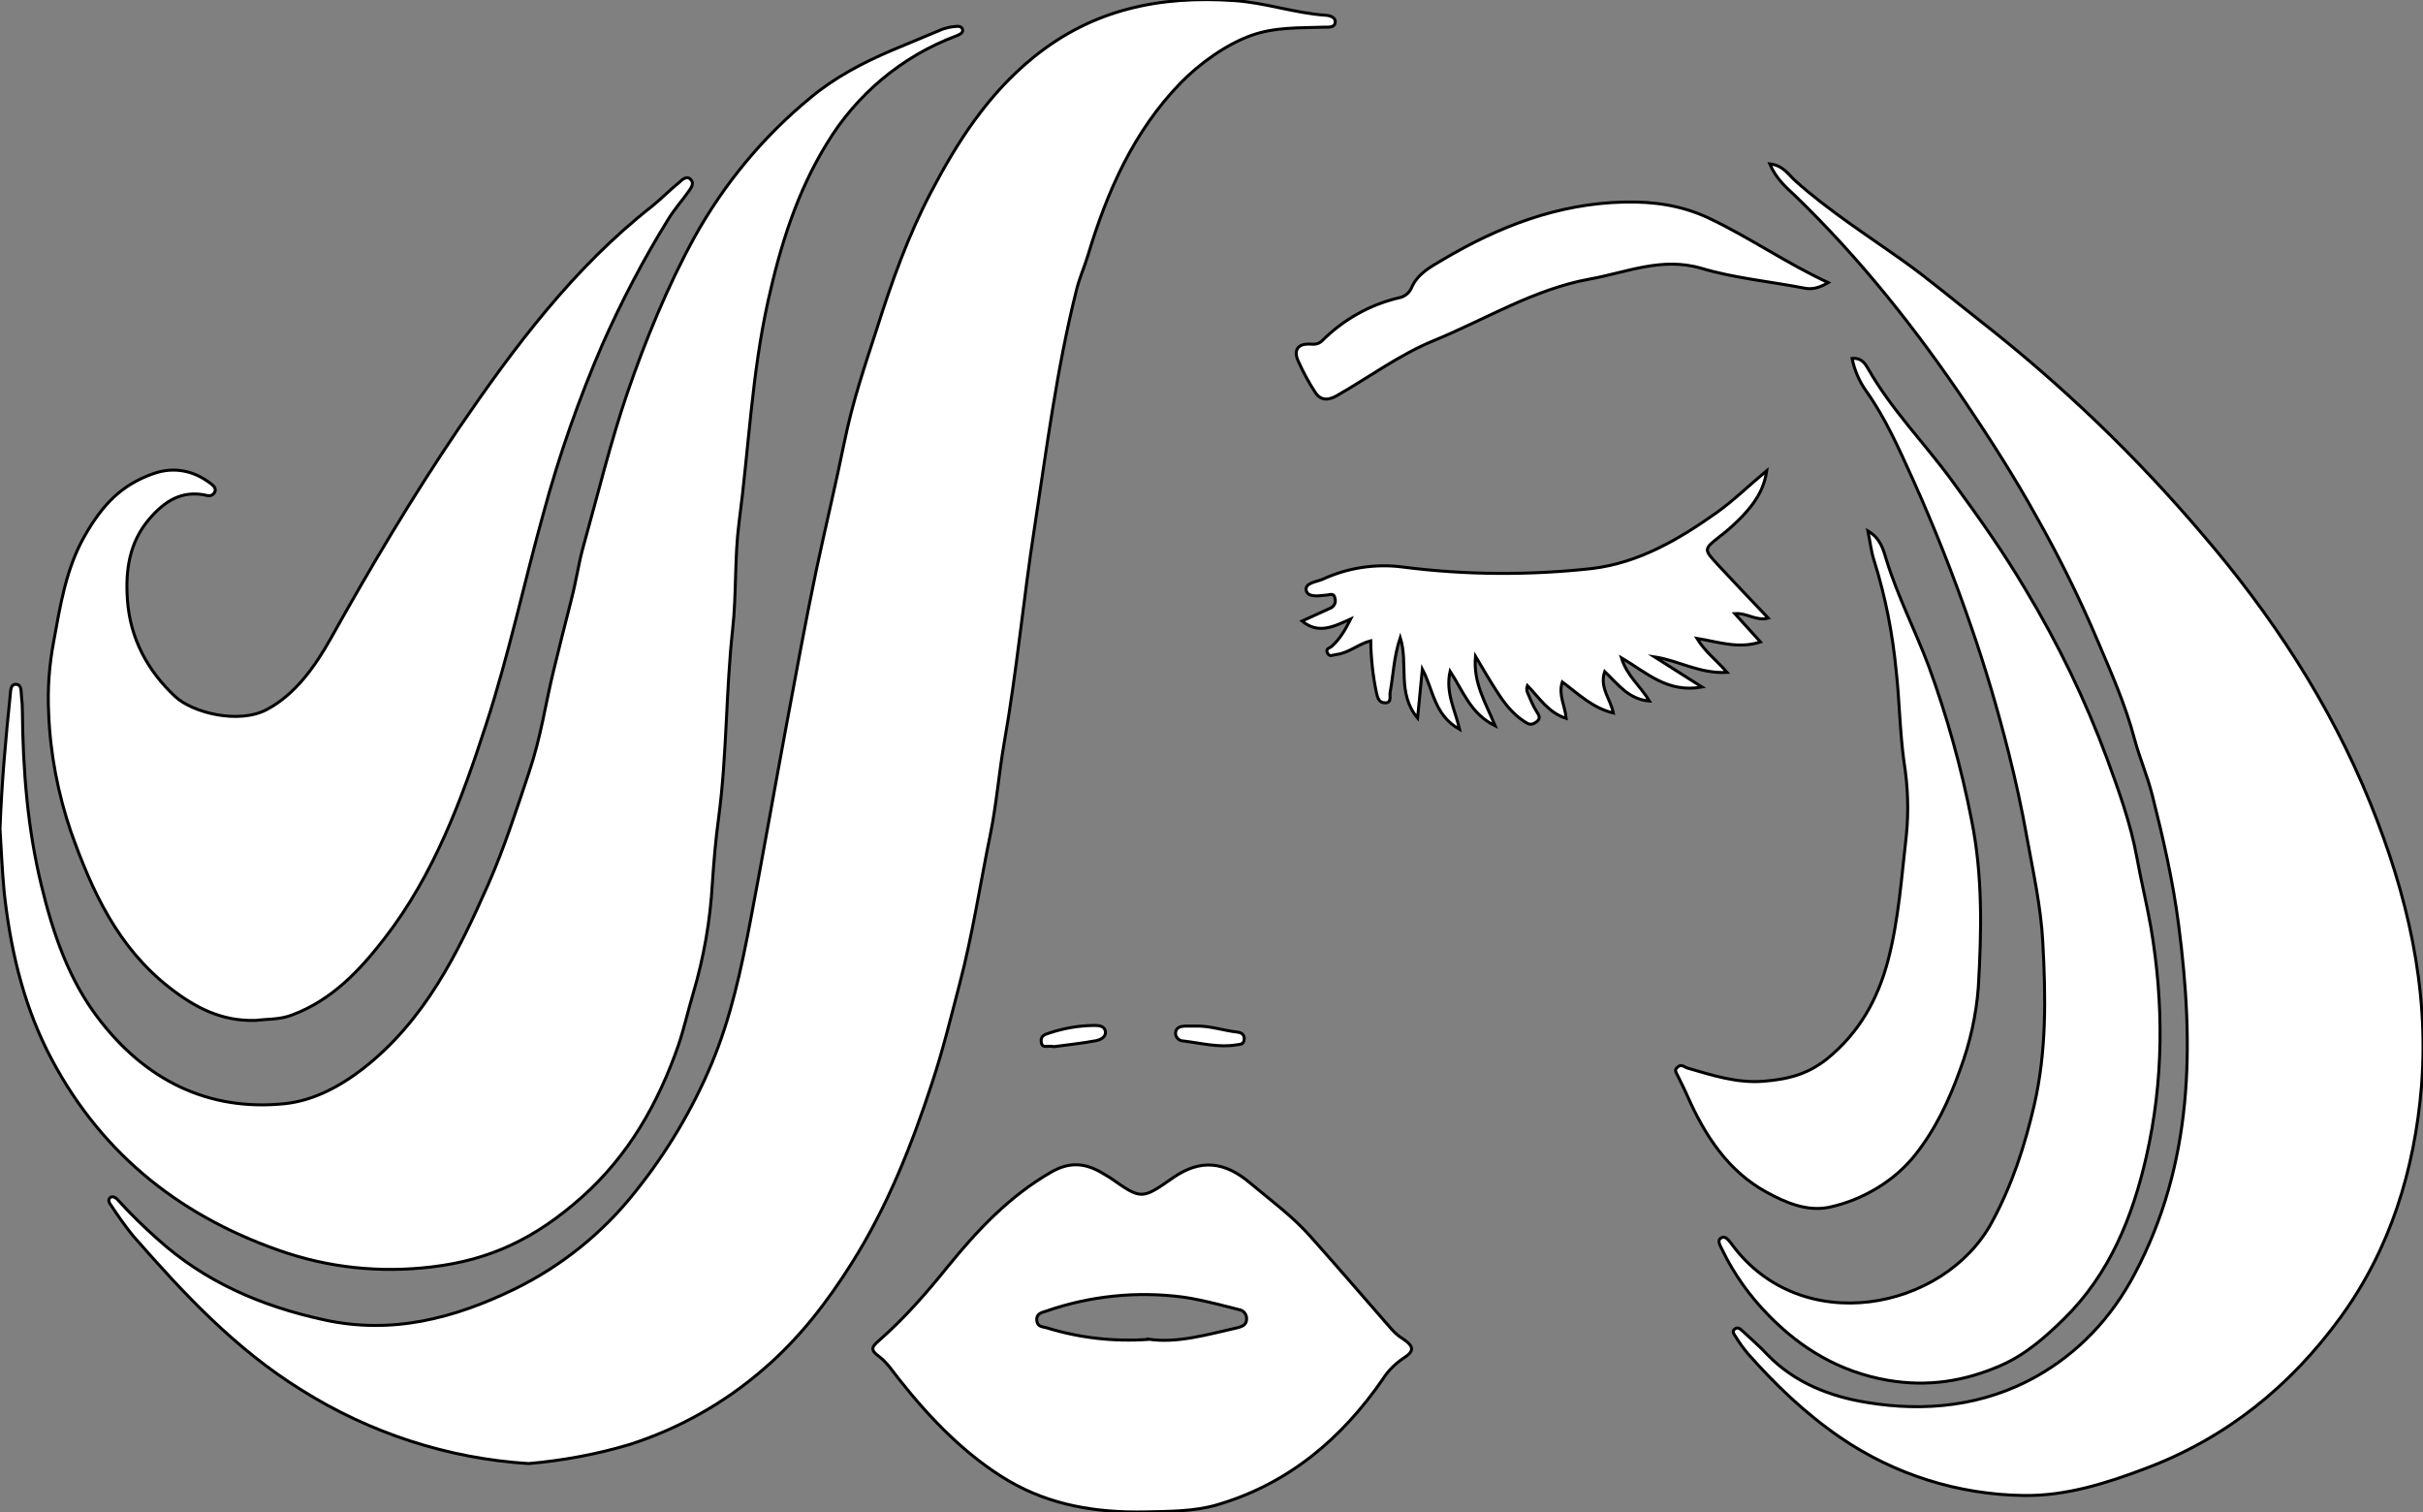 <?xml version="1.0" encoding="utf-8"?>
<!-- Generator: Adobe Illustrator 21.0.0, SVG Export Plug-In . SVG Version: 6.00 Build 0)  -->
<svg version="1.1" id="图层_1" xmlns="http://www.w3.org/2000/svg" xmlns:xlink="http://www.w3.org/1999/xlink" x="0px" y="0px"
	 viewBox="0 0 811.9 506.7" style="enable-background:new 0 0 811.9 506.7;" xml:space="preserve">
<rect x="0" y="0" width="811.9" height="506.7" fill="#808080" stroke="none"/>
<style type="text/css">
	.st0{fill:#FFFFFF;stroke:#000000;stroke-miterlimit:10;}
</style>
<title>Anime10_13_694</title>
<g>
	<path id="XBD54E0M2Gra1OT1_2_" class="st0" d="M177.1,490.4c-27-1.7-53.1-10.2-76-24.6c-22.2-13.7-39.6-32.4-56.5-51.7
		c-2.6-3.2-5-6.6-7.3-10.1c-0.6-0.8-1.3-1.9-0.4-2.7s2.2,0.2,2.9,1.1c4,4.4,8.3,8.6,12.8,12.6c16,14.5,34.8,22.6,55.8,27.2
		c23,5.1,43.9-0.5,64.1-10.3c15.7-7.7,29.5-18.8,40.4-32.6c10.5-13.1,19.1-27.5,25.6-43c6.5-15.6,9.9-31.8,13-48
		c4.1-21.5,7.9-43.2,11.9-64.7c3.3-17.6,6.5-35.3,10.2-52.9c3-14.1,6.4-28.2,9.3-42.4s6.9-25.7,11-38.4c4.9-15.5,10.4-30.9,18-45.4
		c8.9-17,19.1-32.9,34.4-45.3c20-16.2,42.5-20.7,67.3-19c10.4,0.7,20.2,4.2,30.5,4.9c1.4,0.1,3.5,0.6,3.3,2.4s-2.2,1.6-3.6,1.6
		c-8.3,0.3-16.5-0.1-24.6,2.8s-17.1,9.2-23.7,16C379.9,44,371,64.1,364.6,85.4c-1.2,4-2.9,7.7-3.9,11.8c-6.6,26.3-10,53.2-14.1,79.9
		c-3.7,23.9-5.9,47.9-10.1,71.7c-1.8,10.3-2.6,20.8-4.7,31c-3.4,16.6-5.9,33.3-10.2,49.7c-2.9,11.1-5.6,22.2-9.2,33.1
		c-6.9,21.1-15,41.6-26.9,60.5c-8.3,13.2-17.7,25.4-29.6,35.6c-13.1,11.4-28.4,20-44.9,25.3C199.9,487.3,188.6,489.4,177.1,490.4z"
		/>
	<path id="XBD54E0M2Gra1OT1_1_" class="st0" d="M0,277.7c0.6-15.7,1.9-30.1,3.4-44.5c0.2-1.5,0-4,2-3.9s1.6,2.6,1.8,4.1
		c0.2,1.7,0.3,3.3,0.3,5c0.2,19.7,1.7,39.1,6.4,58.4c3.9,16.1,9.2,31.6,19.2,44.6c15.5,20.3,36.5,31.1,62.4,28.4
		c9.4-1,18.2-5.6,26.1-11.7c20.8-16.2,31.8-38.7,42.1-62c5.3-12.1,9.3-24.6,13.5-37.1s5.5-22.9,8.3-34.3c1.9-7.7,3.8-15.5,5.8-23.2
		s2.5-12.6,4.3-18.9c4.8-17.1,8.9-34.3,14.7-51.2s13.3-35.4,22.5-52.1c9.9-17.8,23-33.6,38.7-46.5c8.1-6.8,17.6-11.8,27.5-16l17-7.1
		c1.3-0.4,2.6-0.7,3.9-0.8c0.9-0.1,2.2-0.3,2.6,0.9s-1,1.8-2,2.2C302.3,18.8,287,31.6,277,48.2c-9.9,16.1-15.5,34-19.6,52.5
		c-5.5,24.6-6.5,49.8-9.8,74.7c-1.5,11.8-0.8,23.7-2.1,35.4c-2.3,21-1.9,42.2-4.7,63.2c-1,7.3-1.6,14.6-2.1,21.9
		c-0.7,12.6-2.9,25.1-6.5,37.2c-1.7,5.7-3,11.6-4.9,17.2c-6.8,19.5-16.7,36.9-32.3,50.8s-30.8,21.1-50.3,23.4
		c-17.2,2.1-34.7,0.3-51.1-5.5c-34.6-12.1-61.2-33.9-77.8-67c-8.3-16.7-12.4-34.7-14.4-53.1C0.7,291.5,0.4,284,0,277.7z"/>
	<path id="XEC2AFFM2Gra2OT31_2_" class="st0" d="M593,54.9c4.6,0.5,6.4,3.8,8.7,5.8c11.1,9.9,23.6,17.9,35.6,26.4
		c9.4,6.7,18.1,14.1,27.2,21.2c26.7,21,51.3,44.6,73.3,70.5c23.3,27.1,42.9,56.9,56.4,90.2c12.3,30.4,19.8,61.7,17.2,94.8
		c-2.3,28.2-10.5,54.8-27.2,77.7s-38,40.2-64.9,50.4c-13.4,5.1-27,9.4-41.2,9.2c-21.9-0.3-43.3-7-61.4-19.4
		c-11.7-8-21.7-17.6-31-28.1c-1.5-1.8-2.9-3.7-4.1-5.7c-0.5-0.8-1.4-1.8-0.3-2.6c1.1-0.8,1.9,0.1,2.6,0.7c2.8,2.6,5.7,5.1,8.3,7.9
		c9.1,9.4,20.9,14,33.2,16c19.7,3.3,39.2,1.2,56.8-8.6c14.2-8,25.2-19.6,33-34.3c19.8-37.3,20.1-76.7,14.8-117.2
		c-1.9-14.7-5.2-29.1-8.8-43.3c-1.6-6.4-4.3-12.6-6-19c-3-11.3-7.7-21.9-12.2-32.5c-6.1-14.4-13-28.4-20.7-42
		c-7.2-13-15.2-25.5-23.4-37.7c-16.9-25.1-35.7-48.8-57.6-69.9C598.4,62.7,595.1,59.8,593,54.9z"/>
	<path id="XBD54E0M2Gra1OT1" class="st0" d="M85.8,341.9c-11.4,0.4-20.3-4.2-28.9-10.9c-17.4-13.5-26-32.3-33.1-52.2
		c-4.4-12.9-7-26.4-7.5-40c-0.4-8,0.2-16,1.7-23.9c2.2-12,4.1-24.3,10.3-35.2s12.6-17.3,23.1-21c6.8-2.4,13.5-1.1,19.3,3.4
		c0.8,0.6,1.6,1.3,1.4,2.4c-0.3,1.1-1.4,1.8-2.5,1.6c-0.1,0-0.2-0.1-0.3-0.1c-8.3-1.9-14.1,1.9-19.2,7.8c-6.8,7.9-8.1,17.3-7.4,27.2
		c0.9,12.9,6.7,23.7,16,32.4c5.8,5.4,21.3,9.4,30.8,4.3s16-14.3,21.3-23.7c13.4-24,27.4-47.6,42.8-70.3
		c18.7-27.4,38.5-53.9,64.9-74.6c3.1-2.5,5.9-5.4,9-7.9c1-0.9,2.5-2.5,3.9-1.1s0.1,2.9-0.7,4.1c-2.2,3.1-4.8,6-6.8,9.3
		c-8.3,13.4-15.6,27.4-22,41.8c-7.9,18.3-14.5,37.1-19.7,56.3c-6.6,23.7-11.7,47.8-19.3,71.1c-8.2,25.3-17.5,50.4-34.1,71.8
		c-8.3,10.7-17.5,20.5-30.7,25.5C93.9,341.7,89.7,341.4,85.8,341.9z"/>
	<path id="XFF00FFM1Color11" class="st0" d="M383.6,506.6c-16.1,0.3-31.6-2.2-45.6-10.4s-26.2-20.7-36.7-34c-2.2-2.7-4-5.7-6.9-7.8
		s-2.2-3.2,0-5.1c8.6-7.5,16-16,23.1-24.8c10-12.3,20.7-23.7,34.8-31.8c6.1-3.5,11.3-3,16.8,0.2l3,1.8c10.4,7.3,10.4,7.3,21-0.1
		c9.1-6.3,17.2-5.5,25.8,1.8c6.9,5.8,14.2,11.1,20.2,17.9c9.2,10.3,18.2,20.8,27.3,31.2c1,1.1,2.1,2.1,3.4,2.9
		c4.1,2.7,4.3,4.3,0.3,6.8c-2.6,1.8-4.9,4-6.6,6.7c-13.9,20.2-31.8,35.3-55.6,42.3C400.1,506.5,391.7,506.4,383.6,506.6z
		 M384.7,448.7c9.6,1.5,19.7-1.5,29.9-3.8c1.5-0.4,3-0.9,3.1-2.7c0.2-1.6-0.9-3.2-2.6-3.4c-0.1,0-12.5-3.4-18.8-4.2
		c-15.4-2-31-0.4-45.7,4.7c-1.6,0.5-3.4,0.9-3.2,3.1c0.2,2.2,1.8,2.1,3.3,2.5c11,3.4,22.5,4.7,34,3.9L384.7,448.7L384.7,448.7z"/>
	<path id="XEC2AFFM2Gra2OT31_1_" class="st0" d="M620.6,120.1c3.2-0.3,4.4,1.8,5.4,3.5c7.8,13.7,18.9,24.9,28.1,37.5
		s17.1,23.7,24.6,36.4c10.9,18.1,20.1,37.1,27.4,56.9c3.9,10.7,7.8,21.4,9.9,32.8c1.4,7.8,3.3,15.5,4.7,23.4
		c4.4,25.8,4.3,51.5-1.5,76.9c-4.6,20.2-12.3,39.4-27.6,54.4c-6.3,6.2-12.9,12-21.1,15.6c-12.1,5.3-24.4,7.3-37.9,5
		c-16.1-2.8-29.1-10.6-40-21.8c-6.3-6.4-11.6-13.8-15.5-21.9c-0.6-1.3-1.9-3.1-0.4-4s2.6,0.9,3.5,2c23.2,31.8,71.2,22.3,87.2-7.2
		c6.8-12.5,11-25.5,14.2-39.2c4.2-18.2,3.9-36.4,2.9-54.7c-0.6-11.7-3.2-23.4-5.3-35c-1.7-9.6-3.8-19.2-6.2-28.7
		c-3.6-14.2-7.7-28.2-12.5-42c-5.8-16.8-12.3-33.3-19.6-49.5c-4.6-10.1-9.1-20.4-15.6-29.5C623,127.8,621.4,124,620.6,120.1z"/>
	<path id="XEC2AFFM2Gra2OT31" class="st0" d="M625.9,177.9c4.3,2.5,5.2,6.4,6.2,9.7c3.8,12.3,9.7,23.7,14.2,35.7
		c6.1,16.7,10.9,33.9,14.3,51.3c3.8,18.7,3.4,37.5,2.3,56.2c-0.7,9.4-2.8,18.7-6.1,27.6c-3.7,10.3-8.2,19.9-15,28.5
		S624.5,402,613,404.5c-7.5,1.6-14.8-1.6-21-5c-12.9-7-20.7-19-26.5-32.1c-0.9-2.1-2-4.2-3-6.3s-1.6-2.5-0.3-3.6s2.2,0.1,3.3,0.4
		c8.3,2.4,16.5,5.1,25.4,4.4s15.1-2.6,21.3-7.5c10.7-8.7,17-19.8,20.5-33.2s4.5-27.9,6.1-41.9c0.8-8.1,0.5-16.3-0.8-24.4
		c-1.4-10.1-1.5-20.3-2.6-30.3c-1.2-12.6-3.6-25-7.4-37.1C627,184.9,626.7,181.8,625.9,177.9z"/>
	<path id="X0031BFM2Gra2OT25" class="st0" d="M494.4,219.9c-0.8,9,3.4,15.5,6.6,23.3c-8.2-4-10.6-11.4-15.1-18.3
		c-1.6,7.2,1.6,12.7,3.2,19.5c-8.6-4.8-8.8-13.3-12.5-20.2l-1.6,16.4c-7-8.4-3-18.1-5.8-27c-2.2,6.6-2.3,12.6-3.4,18.4
		c-0.2,1.2,0.6,3.5-1.6,3.5s-2.6-1.7-3-3.5c-1.2-5.7-1.8-11.5-1.9-17.3c-4.2,1.1-7.3,4.1-11.5,4.6c-1.1,0.1-2.3,1-3-0.5
		s0.7-1.6,1.4-2.2c2.6-2.3,4.4-5.2,6.4-9.2c-5.8,2.6-10.8,5.2-16.3,0.7l9.2-4.2c1.5-0.5,2.3-2,1.8-3.5v-0.1
		c-0.4-1.8-1.8-0.9-2.9-0.9s-6.1,1.2-6.7-1.5s3.6-2.9,5.7-3.9c8.3-3.8,17.6-5.2,26.7-4c21,2.7,42.3,2.8,63.3,0.5
		c15.8-1.9,29.2-9.8,41.9-18.8c5.6-4,10.6-8.9,16.7-14c-1,6.8-4.3,11.1-8,15.1c-2.4,2.5-5,4.9-7.8,7c-5.3,4.2-5.4,4.2-0.6,9.4
		s11.1,11.8,16.9,17.9c-4.1,1.1-7-1.8-11.2-1.5l8.6,9.5c-7.4,2.4-14,0-21.3-1.2c2.8,4.6,6.6,7.3,10.1,11.4c-9.2,0.5-16.3-4-24.3-5.2
		l15.9,10.1c-11.6,2.1-18.5-4.8-27-9.8c1.8,6,6.4,9.5,9.4,14.5c-7-0.6-10.4-5.5-15-9.9c-1.8,5.4,1.9,9.1,2.9,13.9
		c-7-1.7-11.6-6.3-17.1-10.4c-1.4,4.3,0.9,7.9,1.3,12.2c-6-1.9-9-6.9-13-11c-0.7,1.8,0.5,3.1,0.9,4.4c0.6,1.4,1.2,2.7,2,4
		c0.6,1.2,2,2.4,0.1,3.8c-1.9,1.4-2.8,0.6-4.1-0.2c-3.7-2.4-6.4-5.8-8.8-9.5C499.5,228.5,497.3,224.8,494.4,219.9z"/>
	<path id="X701D75M2Color25" class="st0" d="M612.6,94.7c-3.1,1.8-5.4,2.4-8.2,1.8c-11.4-2.2-23.2-3.3-34.3-6.6
		c-13.3-3.9-25.1,1.4-37.4,3.6c-18.7,3.4-34.9,13.5-52.2,20.6c-11.7,4.8-21.7,12.3-32.6,18.5c-3,1.7-5.5,1.6-7.3-1.3
		c-2.1-3.2-3.9-6.6-5.5-10.1c-1.8-3.8-0.3-6.1,3.8-5.9c1.6,0.1,2.8,0.1,4.1-1.1c7.1-7.1,16-12.1,25.7-14.4c1.8-0.3,3.4-1.5,4.2-3.2
		c2-4.8,6.2-7,10.4-9.5c18.9-11.2,38.7-18.9,61-19.4c9.9-0.2,19.1,1.1,28.1,5.3C586,79.4,598.4,88.1,612.6,94.7z"/>
	<path id="XFF949DM2Gra4OT37_1_" class="st0" d="M401.6,343.8c4.4,0.1,8.5,1.5,12.8,2c1.3,0.1,2.7,0.7,2.5,2.5s-1.5,1.6-2.6,1.8
		c-6,1-11.9-0.6-17.8-1.3c-1.4,0-2.6-1.2-2.6-2.6l0,0c0.1-2,1.7-2.3,3.2-2.4H401.6z"/>
	<path id="XFF949DM2Gra4OT37" class="st0" d="M353.2,350.7c-1.9-0.5-4,0.8-4.3-1.5s1.4-2.6,2.8-3.1c4.9-1.6,10-2.5,15.1-2.5
		c1.5,0,3.3,0.2,3.6,2c0.3,1.8-1.6,2.8-3.1,3.1C362.5,349.6,357.5,350.1,353.2,350.7z"/>
</g>
</svg>
